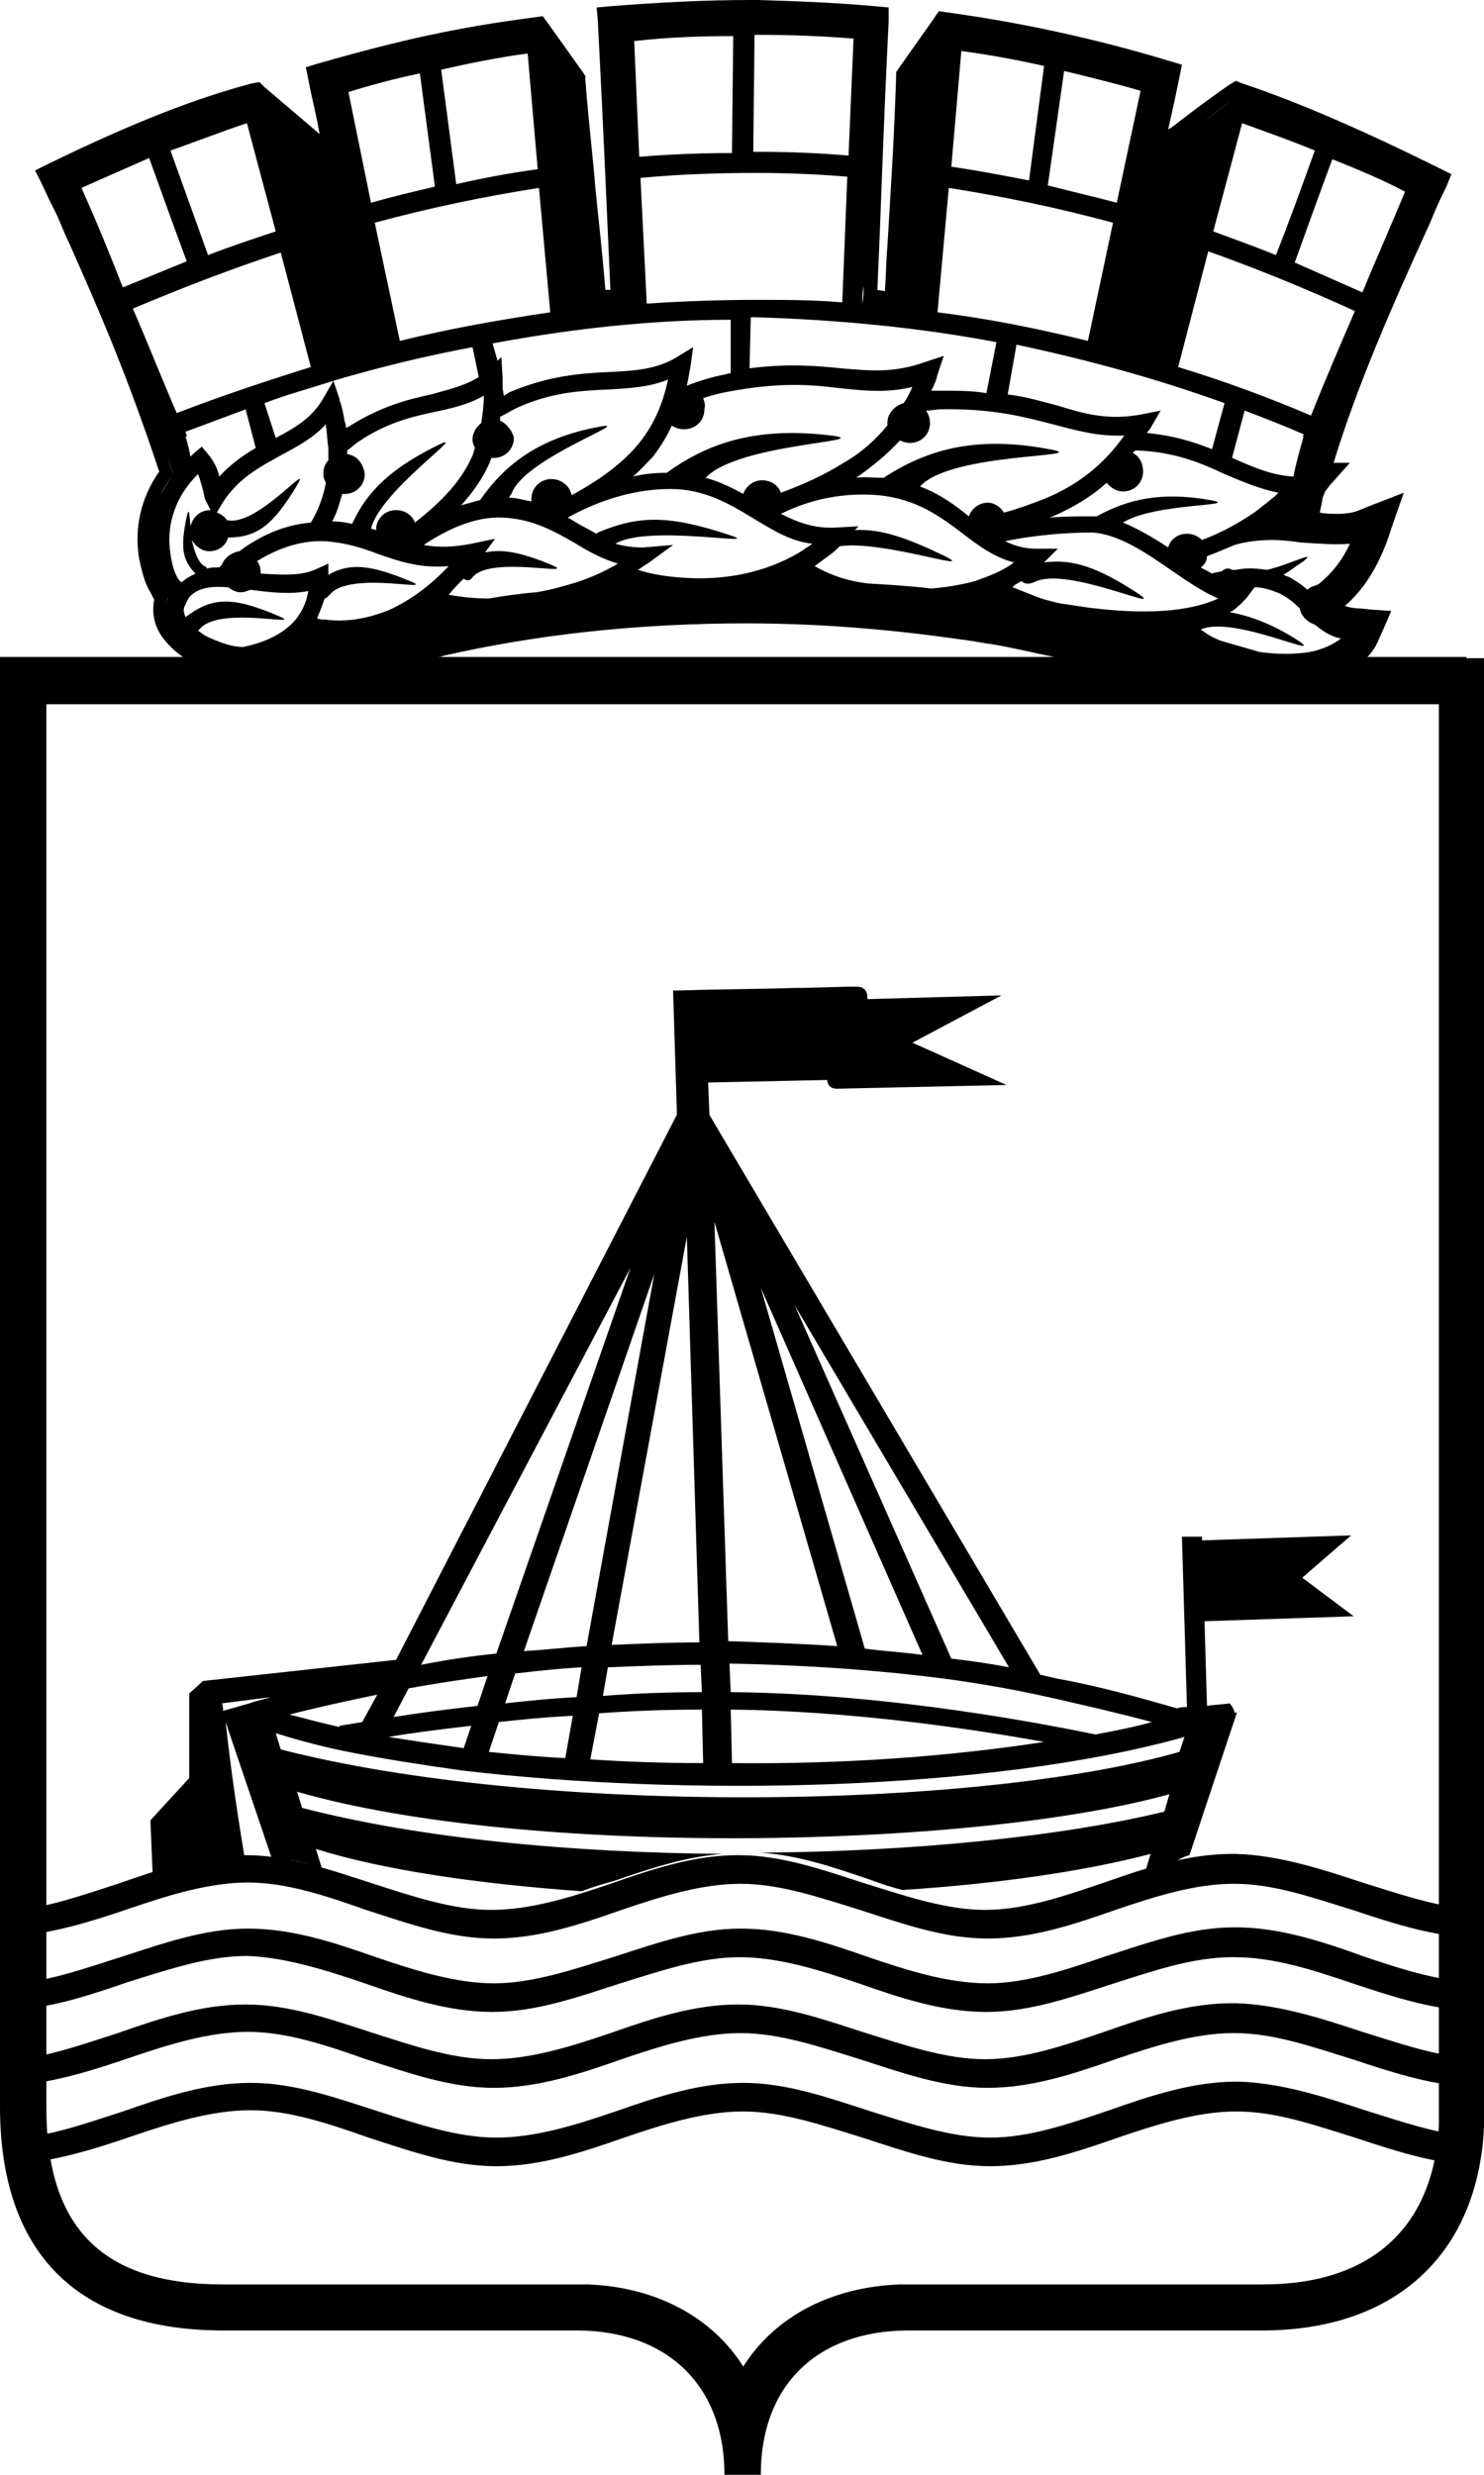 <svg class="mt(10) color(grey-700)" width="42" height="70" viewBox="0 0 60 100" fill="none" xmlns="http://www.w3.org/2000/svg">
    <path d="M0.659 80.141C2.027 80.04 3.446 79.537 4.865 79.085C6.588 78.532 8.26 77.929 10.034 77.929C11.807 77.929 13.48 78.482 15.203 79.085C16.824 79.638 18.446 80.141 19.966 80.141C21.537 80.141 23.159 79.588 24.78 79.085C26.503 78.532 28.176 77.929 29.949 77.929C31.723 77.929 33.395 78.482 35.118 79.085C36.74 79.638 38.361 80.141 39.932 80.141C41.503 80.141 43.125 79.588 44.747 79.035C46.47 78.482 48.142 77.878 49.916 77.878H49.966C51.689 77.878 53.412 78.431 55.084 79.035C56.554 79.537 57.973 79.99 59.392 80.091L59.291 81.247C57.72 81.146 56.199 80.644 54.679 80.141C53.057 79.588 51.486 79.085 49.916 79.085H49.814C48.243 79.085 46.622 79.638 45.051 80.141C43.328 80.694 41.655 81.297 39.882 81.297C38.108 81.297 36.436 80.744 34.713 80.141C33.091 79.588 31.47 79.085 29.899 79.085C28.328 79.085 26.706 79.638 25.084 80.141C23.361 80.694 21.689 81.297 19.916 81.297C18.142 81.297 16.47 80.744 14.747 80.141C13.125 79.588 11.503 79.085 9.983 79.035C8.412 79.035 6.791 79.588 5.169 80.091C3.699 80.593 2.23 81.096 0.709 81.197H0.659V80.141ZM0.76 78.23C2.28 78.079 3.75 77.627 5.22 77.124C6.841 76.571 8.463 76.068 10.034 76.068C11.605 76.068 13.226 76.621 14.797 77.174C16.52 77.728 18.193 78.331 19.966 78.331C21.74 78.331 23.412 77.778 25.135 77.174C26.757 76.621 28.378 76.119 29.949 76.119C31.52 76.119 33.142 76.672 34.764 77.174C36.486 77.728 38.159 78.331 39.932 78.331C41.706 78.331 43.378 77.778 45.101 77.174C46.723 76.621 48.345 76.119 49.865 76.119H49.916C51.486 76.119 53.057 76.672 54.679 77.174C56.199 77.677 57.72 78.18 59.291 78.281L59.392 77.124C57.973 77.024 56.554 76.521 55.084 76.068C53.412 75.515 51.689 74.962 49.966 74.912H49.814C48.041 74.912 46.368 75.465 44.645 76.068C43.024 76.621 41.402 77.174 39.831 77.174C38.26 77.174 36.639 76.621 35.017 76.119C33.294 75.566 31.622 74.962 29.848 74.962C28.074 74.962 26.402 75.515 24.679 76.119C23.057 76.672 21.436 77.174 19.865 77.174C18.294 77.174 16.672 76.621 15.101 76.119C13.378 75.566 11.706 74.962 9.932 74.962C8.159 74.962 6.486 75.515 4.764 76.119C3.345 76.571 1.976 77.074 0.608 77.174H0.557L0.76 78.23ZM0.861 87.431C2.382 87.28 3.851 86.828 5.321 86.325C6.943 85.772 8.564 85.269 10.135 85.269C11.706 85.269 13.328 85.822 14.899 86.375C16.622 86.928 18.294 87.531 20.068 87.531C21.841 87.531 23.514 86.978 25.236 86.375C26.858 85.822 28.48 85.319 30.051 85.319C31.622 85.319 33.243 85.872 34.865 86.375C36.588 86.928 38.26 87.531 40.034 87.531C41.807 87.531 43.48 86.978 45.203 86.375C46.824 85.822 48.446 85.319 49.966 85.319H50.017C51.588 85.319 53.159 85.872 54.78 86.375C56.301 86.878 57.821 87.381 59.392 87.481L59.493 86.325C58.074 86.224 56.655 85.722 55.186 85.269C53.514 84.716 51.791 84.163 50.068 84.113H50.017C48.243 84.113 46.571 84.666 44.848 85.269C43.226 85.822 41.605 86.375 40.034 86.375C38.463 86.375 36.841 85.822 35.22 85.319C33.497 84.766 31.824 84.163 30.051 84.163C28.277 84.163 26.605 84.716 24.882 85.319C23.26 85.872 21.639 86.375 20.068 86.375C18.497 86.375 16.875 85.822 15.304 85.319C13.581 84.766 11.909 84.163 10.135 84.163C8.361 84.163 6.689 84.716 4.966 85.319C3.547 85.772 2.179 86.275 0.811 86.375H0.76L0.861 87.431ZM0.76 84.263C2.28 84.113 3.75 83.66 5.22 83.157C6.841 82.604 8.463 82.102 10.034 82.102C11.605 82.102 13.226 82.655 14.797 83.208C16.52 83.761 18.193 84.364 19.966 84.364C21.74 84.364 23.412 83.811 25.135 83.208C26.757 82.655 28.378 82.152 29.949 82.152C31.52 82.152 33.142 82.705 34.764 83.208C36.486 83.761 38.159 84.364 39.932 84.364C41.706 84.364 43.378 83.811 45.101 83.208C46.723 82.655 48.345 82.152 49.865 82.152H49.916C51.486 82.152 53.057 82.705 54.679 83.208C56.199 83.71 57.72 84.213 59.291 84.314L59.392 83.157C57.973 83.057 56.554 82.554 55.084 82.102C53.412 81.549 51.689 80.996 49.966 80.945H49.814C48.041 80.945 46.368 81.498 44.645 82.102C43.024 82.655 41.402 83.208 39.831 83.208C38.26 83.208 36.639 82.655 35.017 82.152C33.294 81.599 31.622 80.996 29.848 80.996C28.074 80.996 26.402 81.549 24.679 82.152C23.057 82.705 21.436 83.208 19.865 83.208C18.294 83.208 16.672 82.655 15.101 82.152C13.378 81.599 11.706 80.996 9.932 80.996C8.159 80.996 6.486 81.549 4.764 82.152C3.345 82.604 1.976 83.107 0.608 83.208H0.557L0.76 84.263Z" fill="black"/>
    <path d="M49.916 69.18C49.865 69.03 49.814 68.929 49.713 68.829C49.409 68.879 49.105 68.879 48.801 68.929L48.699 65.51L54.73 65.309L52.652 63.751L54.628 62.041L48.598 62.242V62.092H47.787L47.99 68.979C47.838 68.979 47.736 68.979 47.584 69.03C46.014 68.577 44.392 68.125 42.72 67.823C42.517 67.773 42.264 67.722 42.061 67.672L28.682 45.048L28.632 43.741L33.446 43.64C33.446 43.741 33.497 43.841 33.547 43.891C33.649 43.992 33.801 43.992 33.851 43.992L40.693 43.841L36.892 42.132L40.49 40.221L35.068 40.372V40.221C35.017 39.92 34.814 39.869 34.611 39.869C33.801 39.869 32.939 39.92 32.128 39.92C30.608 39.97 29.088 39.97 27.517 40.02H27.213L27.365 44.897V44.947V44.998V45.048L16.014 67.069L8.209 67.924L7.652 68.426V71.845L6.081 73.555L6.182 75.968L9.882 75.013C9.527 72.851 9.324 71.393 9.122 69.583L10.997 75.113C11.605 75.063 12.365 75.264 13.024 75.515L12.77 74.711C15.507 75.566 19.307 76.119 23.514 76.42C23.919 76.269 24.375 76.119 24.78 76.018C26.25 75.515 27.72 75.013 29.24 74.912C23.209 74.862 17.078 74.309 12.213 73.052L12.01 72.398C21.233 75.063 39.324 74.711 47.28 72.499L47.078 73.203C42.922 74.208 36.993 74.811 30.76 74.862C32.28 74.962 33.75 75.465 35.22 75.968C35.625 76.119 36.081 76.269 36.486 76.37C40.338 76.119 43.834 75.616 46.52 74.912L46.216 75.918C46.824 75.716 47.635 75.063 48.091 74.962L50.017 69.18C49.916 69.231 49.916 69.231 49.916 69.18ZM46.571 69.583C45.861 69.784 45.101 69.935 44.291 70.085C42.568 69.734 36.081 68.426 29.544 68.376L29.493 67.22C32.078 67.27 34.713 67.421 37.297 67.722C39.071 67.924 40.845 68.225 42.618 68.627C43.936 68.929 45.253 69.231 46.571 69.583ZM28.378 68.376C27.01 68.376 25.642 68.426 24.375 68.527L24.578 67.371C25.845 67.32 27.061 67.27 28.328 67.27L28.378 68.376ZM23.311 68.577C22.297 68.627 21.334 68.728 20.422 68.829L20.828 67.622C21.689 67.521 22.601 67.421 23.514 67.371L23.311 68.577ZM19.307 68.929C17.99 69.08 16.824 69.231 15.912 69.382L16.52 68.225C17.584 68.024 18.649 67.873 19.713 67.722L19.307 68.929ZM15.253 68.477L14.645 69.583C14.037 69.683 13.733 69.734 13.733 69.734V69.784C13.024 69.633 12.314 69.432 11.706 69.281C12.872 68.979 14.037 68.728 15.253 68.477ZM19.054 69.734L18.75 70.638C17.686 70.488 16.672 70.337 15.71 70.186C16.571 70.035 17.736 69.884 19.054 69.734ZM20.169 69.583C21.081 69.482 22.095 69.382 23.159 69.331L22.855 71.041C21.791 70.99 20.777 70.89 19.764 70.789L20.169 69.583ZM24.223 69.231C25.541 69.13 26.959 69.08 28.378 69.08L28.429 71.242C26.858 71.242 25.338 71.192 23.868 71.091L24.223 69.231ZM29.595 71.242L29.544 69.08C34.51 69.13 39.426 69.884 42.213 70.387C38.311 70.99 33.953 71.292 29.595 71.242ZM40.794 67.371C40.034 67.22 39.274 67.119 38.463 67.019L32.128 52.74L40.794 67.371ZM37.297 66.868C36.537 66.767 35.726 66.717 34.966 66.616L30.76 52.036L37.297 66.868ZM33.851 66.516C32.382 66.415 30.912 66.365 29.443 66.315L28.885 49.372L33.851 66.516ZM27.77 49.975L28.277 66.365C27.061 66.365 25.895 66.415 24.73 66.466L27.77 49.975ZM23.716 66.516C22.855 66.566 22.044 66.667 21.182 66.717L26.453 51.483L23.716 66.516ZM20.068 66.817C19.054 66.918 18.041 67.069 17.027 67.27L25.49 51.232L20.068 66.817ZM10.946 68.577C10.642 68.678 10.338 68.728 10.085 68.829L9.02 69.13C9.02 69.03 9.02 68.929 8.97 68.829L10.946 68.577ZM11.351 70.689L11.149 70.035C11.96 70.287 12.872 70.538 13.835 70.739C15.304 71.041 16.926 71.292 18.699 71.543C27.669 72.599 39.983 72.398 47.889 70.186L47.686 70.789C39.426 73.152 21.689 73.353 11.351 70.689Z" fill="black"/>
    <path d="M59.291 26.546H55.287C55.49 26.345 55.642 26.093 55.743 25.842L55.946 25.39L56.25 24.686L55.49 24.636L54.983 24.585C54.73 24.585 54.527 24.535 54.375 24.485H54.324C54.324 24.485 54.324 24.485 54.375 24.485C55.135 23.831 55.693 22.926 56.098 21.82L56.351 21.066L56.757 19.91L55.591 20.362L54.831 20.664C54.679 20.714 54.426 20.764 54.071 20.764C53.868 20.764 53.615 20.764 53.361 20.714L53.463 20.211C53.463 20.111 53.514 20.01 53.564 19.91C53.564 19.859 53.564 19.859 53.615 19.809L53.767 19.608L54.578 18.703H53.919C54.882 15.535 56.351 12.217 57.821 8.999C58.024 8.497 58.226 8.044 58.48 7.541L58.682 7.039L58.176 6.787C55.236 5.329 52.5 4.123 50.22 3.369L49.966 3.268L49.713 3.419C49.054 3.871 48.446 4.324 47.787 4.827C47.584 4.977 47.432 5.128 47.23 5.229C47.382 4.575 47.534 3.871 47.686 3.117L47.787 2.614L47.28 2.464C44.291 1.559 41.25 0.905 38.311 0.503L37.956 0.452L37.753 0.754L36.334 2.765L36.233 2.916V3.067C36.132 6.033 36.03 7.34 35.878 9.955C35.828 10.508 35.828 11.061 35.777 11.765L35.473 11.714C35.676 7.139 35.676 6.033 35.929 0.855V0.302L35.372 0.251C33.699 0.101 32.23 0.05 30.659 0H30.355C28.48 0 26.605 0.101 24.679 0.251L24.122 0.302L24.172 0.855C24.426 5.832 24.476 7.19 24.679 11.714H24.476C24.324 9.854 24.172 8.648 24.071 7.592C23.97 6.285 23.818 5.178 23.666 3.218V3.067L23.564 2.916L22.095 0.855L21.943 0.654L21.588 0.704C18.497 1.106 16.216 1.609 12.872 2.564L12.365 2.715L12.466 3.218C12.618 4.022 12.821 4.776 12.922 5.43L12.872 5.38L12.821 5.329L10.693 3.519L10.49 3.318L10.186 3.369C7.905 3.972 5.321 4.977 1.926 6.636L1.419 6.888L1.672 7.391L1.976 8.044L2.027 8.145L2.23 8.547C2.432 8.949 2.584 9.402 2.787 9.804C3.902 12.318 5.068 14.932 6.436 19.055C5.524 20.362 5.473 21.669 5.625 22.574C5.726 23.027 5.828 23.529 6.081 23.932C6.132 24.032 6.182 24.133 6.233 24.233C6.132 24.786 6.233 25.339 6.639 25.842C6.841 26.093 7.095 26.345 7.399 26.546H0.709H0V27.3V85.118C0 91.001 3.091 94.168 9.02 94.168H23.311C26.959 94.168 29.291 96.38 29.291 100H30.76C30.76 96.33 33.091 94.168 36.74 94.168H51.03C56.503 94.168 59.747 91.001 60 85.973C60 85.722 60 85.47 60 85.168V27.35V26.596H59.291V26.546ZM55.794 20.814L55.591 21.367L55.794 20.814ZM32.939 22.876C33.142 22.725 33.345 22.574 33.547 22.423C33.699 22.323 33.851 22.172 33.953 22.071C35.676 21.82 39.578 23.177 38.209 22.474C36.639 21.72 35.625 21.367 34.561 21.418L34.713 21.267L33.801 21.317C32.939 21.367 32.28 21.116 31.571 20.764C32.382 20.362 33.75 19.859 35.524 20.01C37.044 20.161 38.007 20.865 38.868 21.518C39.527 22.021 40.186 22.524 40.997 22.725C40.541 23.077 39.983 23.278 39.426 23.479C38.868 23.63 38.26 23.73 37.652 23.781C36.841 23.68 35.98 23.63 35.169 23.58H35.118C34.257 23.479 33.547 23.228 32.939 22.876ZM25.997 22.122C25.591 22.122 25.236 22.071 24.882 21.971C26.199 21.166 31.064 22.122 29.493 21.619C27.061 20.814 25.845 20.814 24.172 21.518L24.122 21.569C23.919 21.468 23.767 21.367 23.564 21.267C23.361 21.166 23.159 21.016 22.956 20.915C23.767 20.462 25.287 19.759 27.111 19.759C28.48 19.759 29.493 20.362 30.405 20.915C31.166 21.367 31.926 21.87 32.838 21.971C32.736 22.071 32.584 22.122 32.483 22.222C31.368 22.926 29.696 23.529 27.416 23.328C26.807 23.278 26.25 23.177 25.794 23.027C25.946 22.926 26.098 22.826 26.25 22.725L27.213 22.021L25.997 22.122ZM16.571 23.479C15 22.826 14.139 22.725 13.277 23.228V22.775L12.72 23.027C12.111 23.278 11.351 23.228 10.54 23.177C10.54 23.177 10.54 23.177 10.54 23.127C10.54 22.976 10.49 22.775 10.389 22.675C11.047 22.273 12.01 21.82 13.125 21.87C13.936 21.921 14.595 22.122 15.253 22.373C16.115 22.675 16.976 22.976 18.142 22.876C17.331 23.73 16.52 24.284 15.76 24.636C14.797 25.038 13.885 25.138 13.176 25.038C13.074 25.038 12.922 25.038 12.821 24.987C12.922 24.736 13.024 24.485 13.125 24.183C13.176 24.183 13.226 24.133 13.328 24.032C14.139 23.027 17.787 23.982 16.571 23.479ZM11.25 24.887C9.375 24.082 8.564 24.133 7.5 24.937C7.449 24.786 7.399 24.686 7.449 24.535C7.5 24.434 7.551 24.284 7.652 24.133C8.007 23.73 8.564 23.68 9.223 23.73C9.375 23.831 9.527 23.932 9.73 23.932C9.882 23.932 9.983 23.881 10.135 23.831C10.895 23.932 11.706 24.032 12.466 23.881C12.365 24.485 12.061 24.987 11.706 25.289C11.199 25.742 10.54 25.993 9.831 26.144C9.375 26.144 8.818 25.943 8.311 25.691C8.209 25.641 8.108 25.541 8.007 25.49L8.057 25.44C8.818 24.434 12.466 25.39 11.25 24.887ZM9.172 21.016C9.071 20.865 8.919 20.764 8.767 20.714L8.97 20.362C9.628 19.306 10.54 18.854 11.351 18.401C12.01 18.049 12.669 17.697 13.176 17.144V17.195C13.226 17.496 13.226 17.798 13.277 18.099C13.277 18.25 13.277 18.451 13.277 18.602C13.125 18.753 13.074 18.954 13.074 19.155C13.074 19.306 13.125 19.407 13.176 19.507C13.074 20.06 12.872 20.613 12.568 21.116C11.301 21.217 10.287 21.82 9.679 22.273C9.375 22.323 9.071 22.524 8.97 22.826L8.868 22.926C8.666 22.926 8.514 22.926 8.361 22.976C8.361 22.926 8.311 22.876 8.26 22.876C8.007 22.725 7.855 22.273 7.753 21.82C7.905 22.071 8.159 22.273 8.463 22.273C8.818 22.273 9.122 22.071 9.223 21.72C10.389 21.72 11.047 21.217 12.01 19.608C12.669 18.502 10.389 21.317 9.172 21.016ZM7.5 17.446C8.311 17.144 9.122 16.843 9.932 16.541L10.338 18.099C9.831 18.401 9.324 18.753 8.868 19.256C8.818 19.005 8.666 18.653 8.412 18.351L8.159 18.049L7.855 18.301C7.804 18.351 7.753 18.401 7.703 18.451C7.652 18.2 7.601 17.949 7.5 17.647C7.5 17.647 7.5 17.647 7.551 17.647C7.551 17.547 7.5 17.496 7.5 17.446ZM14.037 18.351C14.037 18.301 14.037 18.25 14.037 18.2C14.189 18.099 14.341 17.949 14.493 17.848C15.608 17.094 16.622 16.843 17.584 16.642C18.294 16.491 18.953 16.34 19.561 15.988C19.561 16.39 19.51 16.742 19.459 17.094C19.257 17.245 19.105 17.496 19.105 17.748C19.105 17.898 19.155 17.999 19.206 18.099C19.155 18.2 19.155 18.301 19.105 18.401C18.699 19.357 17.939 20.211 16.774 21.116C16.672 20.814 16.368 20.613 16.014 20.613C15.557 20.613 15.203 20.965 15.203 21.418C15.152 21.418 15.101 21.367 15 21.367C15.355 19.859 18.953 17.396 17.787 17.949C15.912 18.854 14.848 19.809 14.24 21.166C13.986 21.116 13.733 21.066 13.429 21.066C13.632 20.714 13.733 20.312 13.835 19.96C13.885 19.96 13.885 19.96 13.936 19.96C14.392 19.96 14.747 19.608 14.747 19.155C14.696 18.753 14.443 18.401 14.037 18.351ZM20.22 16.994C20.22 16.943 20.22 16.893 20.22 16.843C20.422 16.742 20.676 16.591 20.878 16.491C22.297 15.837 23.514 15.787 24.628 15.737C25.49 15.686 26.301 15.636 27.01 15.334C26.807 16.29 26.453 17.144 25.845 17.898C25.236 18.653 24.324 19.357 23.108 20.01C23.057 19.658 22.703 19.357 22.297 19.357C21.841 19.357 21.486 19.708 21.486 20.161C21.486 20.211 21.486 20.261 21.486 20.261C21.182 20.211 20.878 20.111 20.574 20.111C20.625 20.06 20.625 20.01 20.676 19.96C21.182 18.502 25.794 16.943 24.223 17.245C21.791 17.697 20.422 18.753 19.409 20.211C19.155 20.261 18.902 20.362 18.649 20.412C19.155 19.859 19.561 19.256 19.814 18.653C19.814 18.602 19.865 18.552 19.865 18.502C19.916 18.502 19.966 18.502 19.966 18.502C20.422 18.502 20.777 18.15 20.777 17.697C20.726 17.446 20.524 17.144 20.22 16.994ZM28.429 16.088C28.733 15.988 29.088 15.887 29.392 15.837C31.47 15.435 32.787 15.535 33.953 15.686C34.966 15.787 35.828 15.887 36.892 15.636C36.791 15.837 36.689 16.088 36.537 16.29C36.182 16.39 35.878 16.692 35.878 17.094C35.878 17.144 35.878 17.144 35.878 17.195C35.372 17.798 34.814 18.301 34.105 18.703C33.395 19.155 32.534 19.558 31.571 19.91C31.47 19.608 31.166 19.407 30.811 19.407C30.456 19.407 30.152 19.658 30.051 19.96C29.595 19.708 29.088 19.457 28.53 19.306C29.848 17.898 35.524 17.848 33.598 17.597C30.659 17.245 28.682 17.848 26.959 19.105C26.453 19.105 25.997 19.155 25.591 19.256C25.895 19.005 26.149 18.703 26.402 18.451C26.706 18.049 26.959 17.647 27.162 17.195C27.314 17.295 27.466 17.345 27.669 17.345C28.125 17.345 28.48 16.994 28.48 16.541C28.53 16.34 28.48 16.239 28.429 16.088ZM37.449 16.591C37.652 16.591 37.855 16.541 38.007 16.541C40.084 16.491 41.402 16.843 42.568 17.144C43.53 17.396 44.392 17.647 45.456 17.597C44.645 18.753 43.581 19.608 42.213 20.161C41.706 20.362 41.149 20.563 40.591 20.714C40.439 20.462 40.186 20.312 39.932 20.312C39.578 20.312 39.274 20.563 39.172 20.865C38.615 20.412 38.007 19.96 37.196 19.658C38.463 18.25 44.392 18.502 42.416 18.15C39.476 17.597 37.5 18.15 35.726 19.306H35.625C35.22 19.306 34.916 19.256 34.611 19.306C35.27 18.854 35.878 18.351 36.385 17.798C36.486 17.848 36.639 17.898 36.791 17.898C37.247 17.898 37.601 17.547 37.601 17.094C37.601 16.843 37.5 16.692 37.449 16.591ZM45.811 18.301C45.811 18.25 45.861 18.25 45.912 18.2C47.483 18.25 48.547 18.703 49.51 19.155C50.22 19.457 50.929 19.759 51.689 19.91C51.639 19.96 51.588 20.01 51.537 20.06C51.284 20.261 51.03 20.462 50.777 20.664C50.118 21.116 49.409 21.518 48.598 21.82C48.446 21.669 48.243 21.569 47.99 21.569C47.635 21.569 47.331 21.77 47.23 22.122C46.622 21.72 46.014 21.367 45.405 21.116C46.672 20.312 50.27 20.462 48.953 20.211C46.976 19.859 45.608 20.161 44.341 20.865C44.291 20.865 44.24 20.865 44.139 20.865H44.088C43.632 20.865 43.024 20.865 42.416 20.915L42.568 20.865C43.378 20.513 44.139 20.06 44.747 19.507C44.899 19.708 45.152 19.859 45.405 19.859C45.861 19.859 46.216 19.507 46.216 19.055C46.216 18.703 46.064 18.451 45.811 18.301ZM52.703 17.647C52.551 18.2 52.399 18.703 52.297 19.256C51.385 19.206 50.625 18.854 49.814 18.502L50.321 16.591C51.132 16.893 51.892 17.195 52.703 17.547C52.703 17.597 52.703 17.597 52.652 17.647C52.652 17.597 52.652 17.647 52.703 17.647ZM51.486 21.116H51.436H51.486ZM18.75 23.379C18.851 23.479 19.003 23.479 19.105 23.328C19.814 22.423 23.463 23.328 22.297 22.826C21.081 22.323 20.321 22.172 19.611 22.323L20.017 21.77L19.054 21.971C18.294 22.122 17.686 22.122 17.128 22.021C18.041 21.418 19.155 20.865 20.321 20.915C21.537 20.965 22.399 21.468 23.209 21.921C23.767 22.273 24.324 22.574 24.983 22.775C24.476 23.077 23.919 23.328 23.311 23.529C22.804 23.68 22.297 23.831 21.689 23.932C21.03 23.982 20.372 24.082 19.764 24.183C19.206 24.183 18.699 24.133 18.142 24.032C18.345 23.781 18.547 23.58 18.75 23.379ZM41.301 23.479C41.402 23.58 41.554 23.63 41.807 23.529C43.074 22.826 47.28 24.837 46.014 23.982C44.392 22.926 43.378 22.574 42.213 22.725L42.77 22.172H41.909C41.453 22.172 41.047 22.071 40.642 21.87C41.807 21.619 43.176 21.518 44.088 21.518H44.139C45.203 21.569 46.318 22.323 47.331 23.027C47.99 23.479 48.649 23.932 49.257 24.183C48.395 24.585 46.875 24.887 44.291 24.585C43.784 24.535 43.277 24.434 42.872 24.384C42.416 24.284 42.061 24.183 41.706 24.032C41.453 23.932 41.199 23.831 40.946 23.73C40.997 23.63 41.149 23.58 41.301 23.479ZM52.5 25.892C51.486 25.239 50.574 24.887 49.713 24.736C49.865 24.686 49.966 24.585 50.068 24.485C50.22 24.384 50.321 24.233 50.422 24.133L50.726 23.73C51.132 23.73 51.486 23.881 51.74 23.982C52.044 24.133 52.297 24.334 52.551 24.585C52.601 24.887 52.855 25.138 53.159 25.239C53.412 25.44 53.615 25.591 53.868 25.691C53.97 25.742 54.122 25.792 54.223 25.792C53.919 26.043 53.463 26.244 52.956 26.345C52.348 26.445 51.639 26.445 50.929 26.345C50.422 26.194 49.865 26.043 49.358 25.892C49.105 25.792 48.902 25.691 48.699 25.541C48.649 25.49 48.598 25.49 48.547 25.44C49.814 24.837 53.666 26.697 52.5 25.892ZM55.236 25.641L55.338 25.39L55.236 25.641C55.236 25.691 55.236 25.641 55.236 25.641C55.236 25.641 55.236 25.691 55.236 25.641ZM54.578 21.971C54.324 22.524 53.97 23.027 53.514 23.429C53.463 23.479 53.361 23.58 53.26 23.63C53.108 23.68 52.956 23.73 52.855 23.831C52.652 23.63 52.399 23.479 52.145 23.328C52.044 23.278 51.993 23.278 51.892 23.228C52.145 23.077 52.399 22.876 52.703 22.675C53.26 22.222 52.247 22.775 51.233 23.027C50.878 22.976 50.422 22.926 49.966 23.027H49.814C49.662 22.926 49.51 22.976 49.409 23.077C49.257 23.127 49.105 23.127 49.003 23.177C48.851 23.077 48.699 23.027 48.547 22.926C48.699 22.826 48.801 22.675 48.801 22.474C49.206 22.323 49.561 22.172 49.916 22.021C50.422 21.87 50.98 21.82 51.436 21.82C51.841 21.82 52.247 21.87 52.601 21.921C53.361 21.971 54.02 22.021 54.578 21.971ZM56.807 7.743C56.25 9.1 55.642 10.457 55.084 11.815C54.172 11.413 53.26 11.011 52.348 10.608C52.855 9.201 53.361 7.793 53.868 6.435C54.882 6.838 55.845 7.24 56.807 7.743ZM51.588 10.307C50.726 9.955 49.865 9.653 49.054 9.351L50.22 4.977C51.182 5.329 52.196 5.681 53.159 6.083C52.652 7.491 52.145 8.899 51.588 10.307ZM50.017 3.922C50.321 4.022 50.676 4.173 50.98 4.274C50.676 4.123 50.372 4.022 50.017 3.922C49.561 4.223 49.105 4.575 48.699 4.927C49.155 4.525 49.561 4.223 50.017 3.922ZM48.851 10.156C50.828 10.86 52.804 11.664 54.78 12.569C54.172 13.977 53.564 15.385 53.007 16.792C51.233 16.038 49.459 15.385 47.635 14.832L48.851 10.156ZM49.51 16.29L49.003 18.15C48.243 17.848 47.432 17.597 46.368 17.496L46.52 17.295L46.926 16.591L46.166 16.742C44.848 16.994 43.885 16.742 42.77 16.39C42.162 16.239 41.554 16.038 40.743 15.938L41.098 13.927C43.936 14.53 46.723 15.284 49.51 16.29ZM43.024 2.866C44.037 3.117 45.101 3.369 46.115 3.67L45.152 8.195C44.24 7.944 43.328 7.743 42.365 7.491L43.024 2.866ZM38.868 2.061C39.983 2.212 41.098 2.413 42.213 2.665L41.605 7.29C40.541 7.089 39.527 6.888 38.463 6.737L38.868 2.061ZM38.361 7.592C40.591 7.944 42.77 8.396 45 8.999L43.986 13.776C41.959 13.273 39.932 12.871 37.905 12.619L38.361 7.592ZM40.287 13.826L39.882 15.887C39.324 15.787 38.716 15.787 38.007 15.787C37.905 15.787 37.804 15.787 37.652 15.787C37.753 15.586 37.855 15.385 37.905 15.133L38.159 14.379L37.399 14.63C36.132 15.083 35.169 14.982 34.003 14.882C32.99 14.781 31.875 14.681 30.304 14.882L30.355 12.82H30.557C33.851 12.921 37.095 13.223 40.287 13.826ZM30.608 6.988C31.824 6.988 33.041 7.039 34.257 7.139L34.054 12.217C32.889 12.117 31.774 12.117 30.608 12.117C29.139 12.117 27.669 12.167 26.149 12.268L25.895 7.19C27.466 7.039 29.037 6.988 30.608 6.988ZM30.456 6.134L30.507 1.408H30.709C31.976 1.408 33.243 1.458 34.51 1.559L34.307 6.285C33.091 6.184 31.875 6.134 30.659 6.134H30.456ZM36.334 12.368L34.865 12.268C34.865 12.016 34.865 11.815 34.916 11.564C34.916 11.765 34.916 12.016 34.865 12.268L36.334 12.368ZM30.355 0.603C30.456 0.603 30.557 0.603 30.659 0.603C32.28 0.603 33.75 0.704 35.321 0.804C33.75 0.654 32.28 0.603 30.659 0.603C30.355 0.603 30 0.603 29.696 0.603C29.899 0.603 30.152 0.603 30.355 0.603ZM29.645 1.458L29.595 6.184C28.328 6.184 27.111 6.234 25.845 6.335L25.642 1.659C26.959 1.508 28.328 1.458 29.645 1.458ZM29.544 12.921V15.083C29.443 15.083 29.341 15.133 29.291 15.133C28.784 15.234 28.277 15.385 27.77 15.586C27.821 15.334 27.872 15.083 27.922 14.781L28.024 14.027L27.365 14.429C26.554 14.932 25.642 14.982 24.628 15.033C23.463 15.083 22.196 15.184 20.625 15.837C20.524 15.887 20.473 15.938 20.372 15.988L20.321 15.686C20.321 15.535 20.321 15.385 20.321 15.234L20.27 14.429L20.118 14.58L19.916 13.876C23.159 13.273 26.402 12.921 29.544 12.921ZM22.247 12.619C20.22 12.921 18.193 13.273 16.166 13.776L15.152 8.999C17.382 8.396 19.561 7.944 21.791 7.592L22.247 12.619ZM21.334 2.162L21.74 6.838C20.625 6.988 19.561 7.19 18.446 7.441L17.838 2.815C18.953 2.564 20.169 2.313 21.334 2.162ZM16.976 2.966L17.584 7.541C16.723 7.743 15.861 7.944 15 8.195L14.088 3.72C15.051 3.419 16.014 3.167 16.976 2.966ZM19.105 14.027L19.358 15.234C18.801 15.586 18.142 15.737 17.432 15.938C16.47 16.139 15.355 16.44 14.088 17.245L13.986 17.295C13.986 17.195 13.986 17.144 13.936 17.044C13.885 16.742 13.835 16.44 13.733 16.189V16.139L13.48 15.385C15.355 14.832 17.23 14.379 19.105 14.027ZM13.48 15.385L13.074 16.088C12.618 16.893 11.909 17.295 11.149 17.697L10.693 16.29C11.605 15.938 12.568 15.686 13.48 15.385ZM9.983 4.977L11.149 9.351C10.236 9.653 9.324 9.955 8.412 10.307L6.892 6.083C7.905 5.732 8.919 5.329 9.983 4.977ZM3.294 7.592C4.206 7.19 5.118 6.787 6.03 6.385C6.537 7.793 7.044 9.201 7.551 10.558C6.689 10.91 5.828 11.262 4.966 11.614C4.459 10.307 3.902 8.949 3.294 7.592ZM5.372 12.469C7.399 11.614 9.375 10.86 11.351 10.206L12.568 14.832C10.794 15.385 8.97 15.988 7.145 16.692C6.537 15.284 5.98 13.876 5.372 12.469ZM6.486 20.01C6.639 19.708 6.791 19.457 6.993 19.155C6.892 18.904 6.841 18.602 6.74 18.351C6.841 18.602 6.892 18.854 6.993 19.155C6.791 19.457 6.639 19.759 6.486 20.01ZM6.74 24.334C6.74 24.434 6.689 24.535 6.689 24.636C6.689 24.535 6.74 24.434 6.74 24.334C6.74 24.284 6.791 24.183 6.791 24.133C6.791 24.233 6.74 24.284 6.74 24.334ZM7.196 23.379C7.044 23.127 6.943 22.775 6.892 22.373C6.74 21.418 6.943 20.211 8.007 19.155C8.108 19.407 8.159 19.658 8.209 19.809C8.26 20.01 8.26 20.161 8.361 20.312L8.514 20.613C8.108 20.613 7.804 20.865 7.703 21.267C7.652 20.764 7.652 20.462 7.551 20.865C7.297 22.071 7.348 22.624 7.905 23.177C7.703 23.278 7.5 23.379 7.348 23.529C7.247 23.479 7.247 23.429 7.196 23.379ZM17.939 26.496C21.689 25.641 25.794 25.189 30.152 25.189C33.193 25.189 36.081 25.44 38.868 25.842C39.324 25.892 39.78 25.993 40.186 26.043C41.047 26.194 41.858 26.395 42.618 26.546H17.635C17.736 26.546 17.838 26.546 17.939 26.496ZM58.176 85.37C58.176 85.52 58.176 85.671 58.176 85.872C57.973 89.995 55.439 92.308 51.081 92.308H36.385C33.598 92.408 31.318 93.615 30.051 95.626C28.784 93.615 26.503 92.408 23.767 92.308H23.361H9.02C4.155 92.308 1.875 90.045 1.875 85.168V28.456H58.176V85.37Z" fill="black"/>
</svg>

